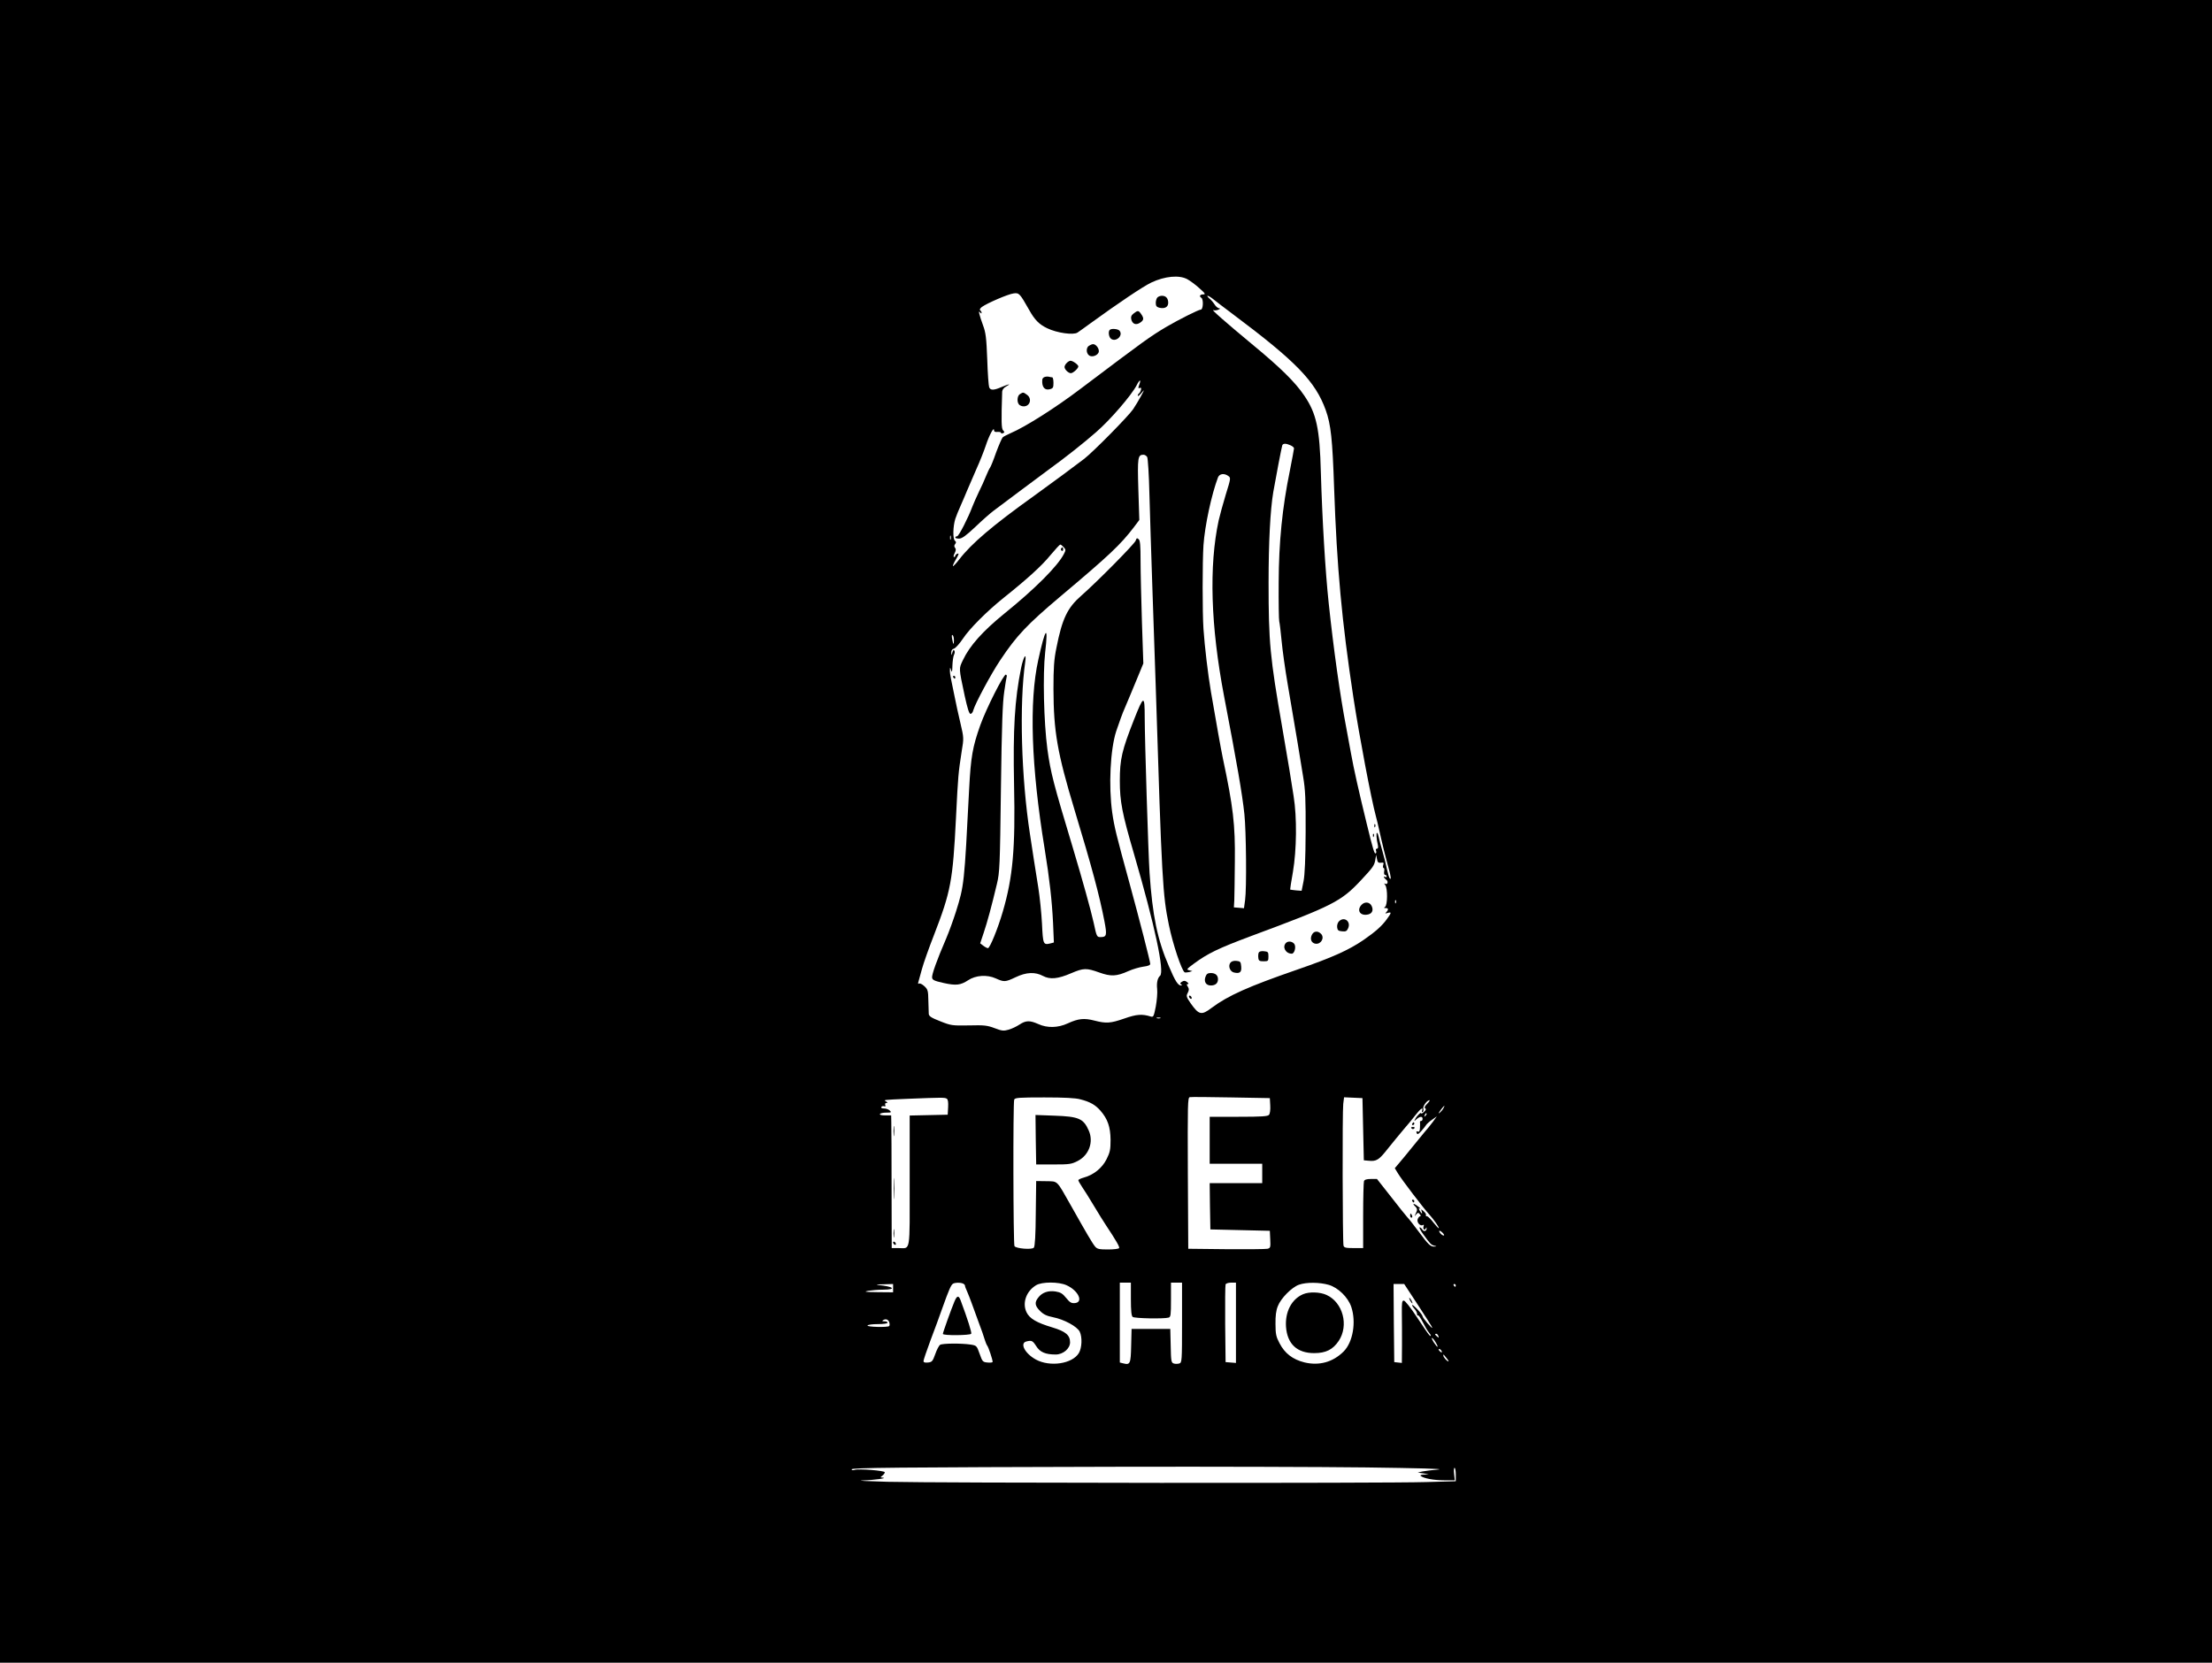 <?xml version="1.0" standalone="no"?>
<!DOCTYPE svg PUBLIC "-//W3C//DTD SVG 20010904//EN"
 "http://www.w3.org/TR/2001/REC-SVG-20010904/DTD/svg10.dtd">
<svg version="1.0" xmlns="http://www.w3.org/2000/svg"
 width="1600pt" height="1203pt" viewBox="0 0 1600 1203"
 preserveAspectRatio="xMidYMid meet">

<g transform="translate(0,1203) scale(0.1,-0.1)"
fill="#000000" stroke="none">
<path d="M0 6015 l0 -6015 8000 0 8000 0 0 6015 0 6015 -8000 0 -8000 0 0
-6015z m8588 3995 c20 -11 60 -40 87 -65 43 -38 47 -45 28 -45 -24 0 -31 -14
-13 -25 16 -10 13 -85 -4 -85 -16 0 -161 -73 -248 -124 -121 -72 -157 -98
-618 -446 -183 -139 -404 -279 -510 -324 -25 -11 -50 -24 -57 -30 -6 -6 -28
-56 -48 -110 -19 -55 -39 -104 -44 -110 -5 -6 -18 -34 -29 -61 -11 -28 -34
-79 -52 -115 -17 -36 -38 -83 -46 -104 -30 -81 -99 -216 -111 -216 -7 0 -13
-4 -13 -9 0 -5 12 -8 27 -8 21 0 50 21 118 85 49 47 108 99 131 116 51 39 345
258 399 298 124 90 254 193 343 271 101 87 256 267 294 340 22 44 34 45 18 2
-8 -22 -8 -26 4 -22 10 4 12 0 9 -14 -3 -11 -9 -22 -14 -25 -5 -3 -9 -11 -9
-17 0 -7 11 2 25 18 25 30 25 29 -2 -21 -15 -28 -41 -71 -57 -95 -33 -49 -287
-307 -354 -359 -58 -45 -237 -177 -359 -265 -303 -217 -455 -346 -545 -463
-22 -29 -43 -50 -45 -48 -3 2 7 25 22 50 20 34 23 45 11 40 -9 -3 -16 -10 -16
-15 0 -5 -4 -9 -9 -9 -6 0 -4 12 4 27 10 20 11 31 3 40 -7 9 -7 17 1 27 8 10
8 16 -2 24 -16 13 -14 104 3 158 7 21 24 64 38 94 13 30 35 80 47 110 13 30
43 100 67 155 25 55 55 131 68 170 25 76 60 141 60 113 0 -11 7 -15 25 -13 14
1 25 -1 25 -6 0 -5 7 -6 15 -3 12 5 12 8 1 20 -13 12 -14 65 -7 281 1 14 12
28 29 37 39 22 22 19 -33 -4 -57 -25 -81 -25 -90 -2 -4 9 -11 100 -14 202 -6
157 -11 194 -30 245 -27 74 -38 117 -22 95 7 -9 11 -10 11 -3 0 6 -5 15 -10
18 -6 4 -1 14 12 24 37 27 189 93 229 98 40 6 45 1 113 -119 40 -72 72 -105
131 -133 70 -34 190 -51 219 -31 12 8 53 37 91 65 208 151 384 269 443 297 98
46 201 56 260 24z m187 -144 c17 -14 80 -62 140 -107 461 -345 599 -488 674
-695 38 -105 49 -212 61 -564 20 -574 55 -961 140 -1520 43 -281 128 -729 162
-855 6 -22 17 -67 24 -100 19 -87 50 -212 68 -275 17 -60 20 -88 9 -76 -5 4
-13 33 -20 64 -6 31 -21 91 -33 132 -12 41 -24 87 -27 103 -3 15 -8 29 -12 31
-8 5 -5 -46 5 -86 4 -19 2 -28 -6 -28 -7 0 -10 -7 -7 -15 4 -8 2 -17 -2 -19
-9 -6 -18 21 -65 214 -57 233 -94 397 -115 515 -11 61 -27 146 -35 190 -42
217 -91 567 -125 890 -25 234 -47 608 -57 950 -8 314 -32 424 -120 553 -66 98
-174 204 -384 377 -178 148 -298 252 -273 241 6 -3 22 -2 35 3 15 7 17 10 7
10 -9 1 -25 13 -34 29 -10 15 -27 35 -39 44 -11 10 -16 18 -11 18 6 0 24 -11
40 -24z m560 -1058 c14 -6 25 -16 25 -22 0 -6 -14 -78 -30 -161 -55 -268 -80
-516 -81 -810 -1 -144 1 -270 4 -280 3 -11 11 -74 17 -140 6 -66 26 -210 45
-320 56 -328 92 -543 111 -665 16 -94 19 -166 18 -400 -1 -195 -6 -307 -15
-355 l-14 -70 -40 3 c-22 2 -41 5 -43 6 -1 2 8 59 20 127 27 159 30 395 5 549
-9 58 -23 146 -31 195 -8 50 -31 185 -51 300 -89 512 -99 616 -99 1050 0 289
12 525 34 655 16 93 60 324 65 338 6 15 27 15 60 0z m-1037 -85 c5 -10 13
-130 16 -268 4 -137 13 -437 21 -665 8 -228 19 -559 25 -735 44 -1402 50
-1500 95 -1718 28 -137 92 -328 114 -342 4 -2 18 -1 32 2 l24 7 -23 6 c-22 5
-19 9 34 48 100 74 177 111 412 199 593 220 652 250 797 405 86 92 96 106 103
147 l6 36 6 -30 c4 -24 10 -29 29 -27 19 3 22 0 16 -17 -3 -12 -2 -21 3 -21 5
0 7 -11 4 -25 -2 -15 0 -25 7 -25 6 0 11 -5 11 -11 0 -5 -4 -7 -10 -4 -17 10
-11 -7 7 -20 18 -13 9 -40 -10 -28 -7 4 -5 -1 3 -11 18 -23 17 -146 -2 -158
-10 -5 -8 -8 5 -8 20 0 22 -11 5 -29 -11 -11 -9 -12 10 -6 28 8 28 2 -5 -43
-36 -51 -85 -94 -172 -154 -107 -73 -228 -127 -477 -213 -353 -122 -501 -188
-620 -277 -74 -56 -92 -52 -153 35 -30 44 -32 51 -20 73 10 20 11 29 1 45 -10
15 -10 19 0 19 8 1 5 6 -6 15 -14 11 -22 11 -37 2 -13 -8 -15 -13 -6 -19 9 -6
9 -8 -1 -8 -21 0 -42 32 -87 139 -83 191 -119 367 -140 676 -9 134 -35 970
-35 1124 0 165 -7 163 -78 -17 -87 -221 -102 -285 -102 -441 0 -149 16 -234
103 -531 150 -516 222 -850 188 -880 -18 -15 -26 -51 -21 -95 3 -27 -2 -85
-10 -128 -14 -70 -17 -77 -35 -72 -64 20 -104 17 -192 -14 -101 -35 -131 -37
-217 -15 -73 19 -116 15 -192 -20 -71 -33 -149 -35 -214 -5 -61 27 -89 27
-136 -4 -21 -14 -57 -31 -79 -37 -35 -10 -48 -9 -100 11 -53 20 -75 23 -186
20 -122 -2 -130 -1 -208 30 -64 25 -81 36 -83 53 0 12 -2 56 -3 98 -1 70 -4
80 -29 103 -15 14 -32 22 -38 19 -7 -5 -9 0 -5 12 3 10 14 53 26 94 11 41 50
151 86 243 123 318 137 394 160 852 15 305 17 322 41 478 16 96 16 99 -9 205
-14 59 -33 145 -42 192 -9 47 -21 104 -26 127 -5 23 -9 52 -8 65 1 23 1 23 9
-2 6 -19 8 -11 9 33 1 32 6 67 11 78 6 11 8 25 3 32 -5 8 -9 4 -14 -13 -7 -25
-7 -25 -8 -2 -1 16 6 26 19 29 11 3 40 35 65 72 47 72 174 199 295 296 168
134 275 231 336 306 36 43 69 79 73 79 5 0 16 -9 25 -19 16 -18 16 -21 1 -50
-45 -87 -208 -251 -431 -431 -156 -127 -250 -232 -299 -336 -30 -64 -31 -51
13 -259 20 -91 32 -130 42 -130 7 0 17 11 20 26 13 48 131 268 196 364 117
176 194 257 431 457 359 302 437 376 535 504 l39 52 -7 221 c-7 232 -4 251 37
251 10 0 22 -8 27 -17z m587 -137 c18 -13 18 -17 -18 -132 -20 -66 -43 -150
-52 -189 -71 -330 -58 -763 39 -1272 94 -491 131 -704 147 -853 13 -123 17
-539 5 -623 l-8 -58 -36 3 -37 3 3 50 c1 28 3 156 4 285 3 264 -12 392 -87
745 -14 67 -46 247 -86 480 -22 131 -45 324 -54 455 -8 118 -8 485 0 605 10
143 58 366 105 491 11 27 45 32 75 10z m-2008 -458 c-3 -7 -5 -2 -5 12 0 14 2
19 5 13 2 -7 2 -19 0 -25z m23 -730 c0 -38 -5 -34 -13 10 -4 21 -3 31 3 27 6
-3 10 -20 10 -37z m3197 -1900 c-3 -8 -6 -5 -6 6 -1 11 2 17 5 13 3 -3 4 -12
1 -19z m-1704 -835 c-7 -2 -19 -2 -25 0 -7 3 -2 5 12 5 14 0 19 -2 13 -5z
m795 -631 c2 -31 -2 -60 -9 -68 -9 -11 -52 -14 -220 -14 l-209 0 0 -170 0
-170 190 0 190 0 0 -70 0 -70 -190 0 -190 0 2 -167 3 -168 215 -5 215 -5 3
-62 c3 -58 1 -63 -20 -68 -13 -3 -147 -4 -298 -3 l-275 3 -3 547 c-2 503 -1
547 14 550 10 2 144 1 298 -2 l281 -5 3 -53z m-2340 49 c9 -5 12 -25 10 -62
l-3 -54 -137 -3 -138 -3 0 -473 c0 -533 8 -486 -81 -486 l-49 0 -1 433 c0 237
-1 453 -2 480 l-1 47 -43 0 c-27 0 -42 4 -38 10 3 6 24 10 46 10 36 0 39 2 25
15 -8 8 -26 15 -41 15 -16 0 -24 4 -20 11 4 6 13 8 21 5 8 -3 11 0 7 10 -3 8
1 14 8 14 11 0 11 3 -1 10 -20 13 -28 12 155 20 248 10 269 10 283 1z m967 -5
c70 -18 107 -39 145 -82 52 -60 72 -117 73 -211 0 -71 -4 -90 -29 -140 -32
-64 -94 -114 -165 -133 -21 -6 -39 -14 -39 -19 0 -5 12 -26 26 -47 15 -21 54
-84 87 -139 33 -55 72 -118 87 -140 73 -110 100 -157 95 -165 -4 -6 -40 -10
-81 -10 -62 0 -77 3 -92 20 -19 22 -60 92 -177 300 -105 185 -91 172 -177 174
l-73 1 -3 -234 c-1 -156 -6 -239 -14 -248 -13 -16 -128 -7 -140 11 -9 13 -11
1037 -2 1060 5 14 34 16 218 16 144 0 227 -4 261 -14z m2045 -216 l5 -225 34
-3 c58 -6 75 5 141 89 36 45 88 108 115 140 28 32 66 78 85 103 35 45 57 60
46 30 -3 -9 -2 -12 5 -9 5 4 7 14 4 24 -5 17 27 61 45 61 5 0 -3 -12 -17 -26
-18 -18 -22 -28 -14 -33 8 -5 5 -13 -9 -26 -11 -10 -20 -15 -20 -10 0 12 -30
-16 -42 -39 -11 -20 -10 -20 9 -3 24 21 43 22 43 2 0 -8 -4 -15 -10 -15 -6 0
-9 -3 -9 -7 1 -5 1 -23 0 -42 -1 -25 -5 -32 -15 -28 -11 4 -13 1 -9 -10 5 -13
11 -11 34 14 15 17 31 37 35 44 5 8 24 25 43 38 l34 24 -28 -39 c-16 -21 -45
-58 -65 -80 -19 -23 -57 -69 -85 -104 -27 -34 -67 -82 -88 -107 l-38 -45 23
-38 c27 -45 184 -251 228 -299 31 -34 72 -93 67 -97 -2 -2 -19 16 -38 40 -19
25 -40 46 -47 46 -7 0 -11 4 -8 9 3 4 -4 17 -16 27 -19 17 -21 17 -15 2 9 -25
0 -22 -14 3 -9 17 -8 20 3 14 7 -4 2 3 -12 14 -29 24 -49 28 -26 5 19 -18 20
-28 5 -57 -9 -20 -9 -20 4 -4 13 15 16 15 27 2 8 -9 8 -15 2 -15 -6 0 -14 -10
-18 -22 -7 -23 20 -53 39 -41 6 4 8 0 4 -10 -3 -9 -2 -19 3 -22 4 -3 11 1 13
7 4 9 6 10 6 1 2 -20 -21 -27 -31 -9 -5 9 -14 16 -19 16 -6 0 6 -24 27 -52 49
-68 56 -75 80 -81 18 -4 18 -5 -1 -6 -28 -1 -43 13 -114 109 -35 47 -72 94
-83 105 -10 11 -63 77 -118 148 l-100 127 -44 0 c-31 0 -46 -5 -50 -16 -3 -9
-6 -121 -6 -250 l0 -234 -69 0 c-57 0 -69 3 -73 18 -7 27 -9 972 -2 1025 l6
48 66 -3 67 -3 5 -225z m581 152 c-5 -10 -18 -25 -27 -33 -11 -9 -9 -2 6 19
26 35 36 42 21 14z m-130 -55 c-10 -9 -11 -8 -5 6 3 10 9 15 12 12 3 -3 0 -11
-7 -18z m134 -865 c-6 -7 -35 18 -35 31 0 5 9 2 20 -8 11 -10 18 -20 15 -23z
m-3481 -348 c9 -3 16 -11 16 -16 0 -6 7 -24 15 -41 8 -18 23 -57 34 -87 11
-30 34 -93 51 -140 18 -47 37 -101 42 -120 6 -19 14 -40 19 -46 9 -11 39 -101
39 -117 0 -5 -16 -7 -36 -5 -35 3 -38 6 -58 63 -21 59 -22 60 -66 67 -68 10
-203 9 -220 -2 -8 -5 -24 -35 -35 -67 -19 -53 -24 -58 -53 -61 -23 -2 -32 1
-32 11 0 8 23 75 50 148 28 74 67 179 86 234 48 135 63 168 77 177 15 9 50 10
71 2z m751 -13 c85 -38 124 -123 60 -129 -26 -2 -36 4 -63 37 -26 32 -40 41
-77 47 -53 8 -97 -7 -125 -44 -28 -35 -25 -59 13 -97 25 -25 48 -36 93 -45 81
-16 175 -67 194 -105 19 -40 16 -116 -6 -154 -47 -79 -210 -103 -312 -47 -78
43 -117 117 -69 130 39 10 46 7 72 -33 27 -44 67 -61 141 -61 54 0 104 43 104
88 0 52 -32 79 -128 108 -114 34 -165 64 -187 110 -32 67 -2 152 69 195 42 26
165 26 221 0z m465 -100 c0 -85 4 -122 13 -129 13 -11 224 -15 260 -5 15 4 17
19 17 129 l0 124 40 0 40 0 0 -289 c0 -281 -1 -290 -20 -296 -11 -3 -29 -4
-40 0 -18 6 -20 17 -22 128 l-3 122 -140 0 -140 0 -3 -122 c-3 -131 -7 -140
-58 -127 l-24 6 0 289 0 289 40 0 40 0 0 -119z m760 -172 l0 -290 -37 3 -38 3
-3 275 c-1 151 0 280 3 287 2 7 20 13 40 13 l35 0 0 -291z m671 275 c68 -20
139 -89 163 -159 37 -110 12 -256 -55 -323 -77 -77 -177 -105 -284 -79 -84 21
-142 65 -180 139 -24 45 -29 65 -29 138 -1 59 4 99 17 130 21 56 101 137 153
155 53 19 149 18 215 -1z m-3151 -24 l0 -30 -112 1 c-90 1 -104 3 -68 10 25 4
73 8 108 8 100 1 77 23 -38 34 -19 2 -2 5 38 5 l72 2 0 -30z m3798 -124 c56
-85 102 -158 102 -162 0 -12 -69 70 -70 82 0 14 -69 88 -75 82 -3 -2 4 -14 15
-26 11 -12 20 -29 20 -38 0 -10 3 -14 7 -11 3 4 19 -19 35 -50 16 -32 35 -64
43 -73 18 -20 20 -37 2 -18 -7 7 -47 66 -90 131 -44 67 -84 117 -93 117 -13 0
-15 -14 -14 -92 1 -51 1 -153 1 -226 l-1 -133 -27 3 -28 3 -3 283 -2 282 38 0
39 0 101 -154z m272 144 c0 -5 -2 -10 -4 -10 -3 0 -8 5 -11 10 -3 6 -1 10 4
10 6 0 11 -4 11 -10z m-4097 -270 c3 -10 2 -21 -1 -24 -10 -11 -164 -7 -157 4
3 6 37 10 76 10 39 0 69 4 69 10 0 6 -10 10 -22 10 -18 0 -20 2 -9 9 19 12 38
4 44 -19z m3971 -96 c5 -14 4 -15 -9 -4 -17 14 -19 20 -6 20 5 0 12 -7 15 -16z
m-20 -45 c25 -42 16 -45 -12 -3 -12 19 -19 34 -14 34 4 0 16 -14 26 -31z m41
-60 c11 -16 1 -19 -13 -3 -7 8 -8 14 -3 14 5 0 13 -5 16 -11z m39 -56 c11 -13
16 -23 13 -23 -10 0 -37 31 -37 42 0 6 1 9 3 7 1 -2 11 -14 21 -26z m-583
-790 c375 -5 574 -10 524 -15 -44 -4 -96 -10 -115 -14 l-35 -8 40 -6 40 -7
-34 -2 c-20 0 -31 -5 -25 -9 20 -18 95 -32 169 -32 l78 0 -5 45 c-3 25 -2 45
3 45 5 0 9 -22 9 -48 l0 -49 -217 -6 c-282 -9 -3546 -7 -3893 2 -146 4 -227 8
-180 10 81 2 187 17 145 20 -19 2 -19 2 -2 15 9 7 17 18 17 24 0 12 -188 27
-219 17 -12 -4 -21 -2 -21 4 0 12 291 15 2001 19 614 1 1388 -1 1720 -5z"/>
<path d="M8372 9878 c-7 -7 -12 -25 -12 -40 0 -21 6 -29 24 -34 40 -10 66 4
66 35 0 32 -16 51 -45 51 -12 0 -26 -5 -33 -12z"/>
<path d="M8200 9762 c-18 -14 -21 -25 -17 -44 9 -33 34 -42 63 -23 28 18 30
32 8 63 -18 27 -25 27 -54 4z"/>
<path d="M8027 9643 c-12 -12 -7 -50 8 -63 35 -29 92 22 63 57 -11 14 -60 18
-71 6z"/>
<path d="M7878 9529 c-22 -12 -23 -52 -2 -69 21 -19 68 -1 72 26 3 23 -21 54
-41 54 -7 0 -20 -5 -29 -11z"/>
<path d="M7716 9404 c-9 -8 -16 -22 -16 -29 0 -18 28 -45 46 -45 16 0 54 35
54 49 0 12 -40 41 -57 41 -6 0 -19 -7 -27 -16z"/>
<path d="M7558 9303 c-10 -2 -19 -12 -19 -21 -4 -52 17 -78 55 -68 23 6 26 12
26 46 0 22 -4 40 -9 40 -5 0 -15 2 -23 4 -7 2 -21 2 -30 -1z"/>
<path d="M7378 9179 c-21 -12 -24 -59 -6 -77 7 -7 21 -12 33 -12 46 0 62 57
23 84 -26 19 -27 19 -50 5z"/>
<path d="M9941 6054 c0 -11 3 -14 6 -6 3 7 2 16 -1 19 -3 4 -6 -2 -5 -13z"/>
<path d="M9931 5984 c0 -11 3 -14 6 -6 3 7 2 16 -1 19 -3 4 -6 -2 -5 -13z"/>
<path d="M8215 8119 c-8 -24 -279 -298 -393 -398 -101 -88 -139 -166 -181
-380 -17 -83 -21 -141 -21 -295 1 -308 27 -461 154 -881 122 -403 179 -614
215 -802 19 -100 16 -113 -29 -113 -26 0 -28 4 -49 103 -21 94 -80 306 -149
537 -143 475 -162 547 -186 720 -26 197 -34 539 -16 700 24 206 2 183 -50 -55
-67 -303 -51 -771 46 -1365 36 -223 53 -375 61 -537 l6 -142 -26 -7 c-51 -12
-53 -6 -60 143 -4 76 -16 194 -27 263 -20 126 -44 275 -60 385 -63 408 -78
943 -34 1248 10 72 -13 36 -30 -45 -47 -234 -59 -441 -51 -848 10 -461 -9
-667 -81 -914 -36 -124 -94 -266 -108 -266 -6 0 -21 8 -34 18 l-22 17 25 75
c26 77 58 195 96 355 20 84 22 128 29 690 6 461 12 623 24 701 8 56 16 105 18
110 2 5 -1 11 -6 13 -16 5 -142 -245 -185 -365 -56 -157 -69 -231 -81 -464
-35 -687 -36 -696 -95 -885 -19 -60 -51 -148 -71 -195 -67 -155 -105 -262
-102 -283 2 -17 16 -24 83 -39 91 -20 123 -16 178 20 54 36 137 42 200 13 60
-27 68 -27 144 9 77 37 141 39 197 9 51 -27 108 -22 205 20 89 38 110 38 202
5 84 -30 124 -29 211 10 31 14 79 28 107 32 34 4 51 11 51 20 0 17 -79 324
-150 584 -96 350 -110 407 -125 511 -27 192 -14 457 29 589 23 68 46 132 61
165 7 17 25 59 40 95 15 36 42 102 61 147 l34 83 -10 297 c-5 164 -10 364 -10
444 0 114 -3 149 -14 158 -11 10 -16 8 -21 -10z"/>
<path d="M7675 8061 c-3 -5 -1 -12 5 -16 5 -3 10 1 10 9 0 18 -6 21 -15 7z"/>
<path d="M6895 7130 c3 -5 8 -10 11 -10 2 0 4 5 4 10 0 6 -5 10 -11 10 -5 0
-7 -4 -4 -10z"/>
<path d="M9847 5482 c-33 -37 -11 -76 39 -70 37 4 51 29 36 62 -14 31 -51 35
-75 8z"/>
<path d="M9685 5364 c-9 -9 -15 -28 -13 -43 2 -21 9 -27 35 -29 27 -3 35 1 44
21 23 50 -28 89 -66 51z"/>
<path d="M9488 5264 c-14 -30 -1 -58 28 -62 40 -5 67 44 39 72 -24 24 -54 20
-67 -10z"/>
<path d="M9302 5208 c-29 -29 -3 -78 42 -78 19 0 32 48 19 69 -13 20 -45 25
-61 9z"/>
<path d="M9104 5136 c-3 -8 -4 -25 -2 -38 2 -19 9 -23 38 -23 33 0 35 2 35 35
0 32 -3 35 -33 38 -21 2 -34 -2 -38 -12z"/>
<path d="M8901 5066 c-20 -23 -5 -65 24 -72 42 -10 57 1 53 43 -3 34 -6 38
-34 41 -19 2 -36 -3 -43 -12z"/>
<path d="M8720 4964 c-14 -36 3 -64 38 -64 33 0 52 16 52 45 0 29 -19 45 -52
45 -21 0 -31 -6 -38 -26z"/>
<path d="M8600 4821 c0 -5 5 -13 10 -16 6 -3 10 -2 10 4 0 5 -4 13 -10 16 -5
3 -10 2 -10 -4z"/>
<path d="M6463 3845 c0 -33 2 -45 4 -27 2 18 2 45 0 60 -2 15 -4 0 -4 -33z"/>
<path d="M6464 3430 c0 -69 1 -97 3 -62 2 34 2 90 0 125 -2 34 -3 6 -3 -63z"/>
<path d="M6463 3105 c0 -27 2 -38 4 -22 2 15 2 37 0 50 -2 12 -4 0 -4 -28z"/>
<path d="M6460 3041 c0 -5 5 -13 10 -16 6 -3 10 -2 10 4 0 5 -4 13 -10 16 -5
3 -10 2 -10 -4z"/>
<path d="M7492 3784 l3 -179 125 0 c115 0 130 2 175 25 82 42 117 138 80 221
-38 86 -72 101 -248 107 l-137 5 2 -179z"/>
<path d="M10215 3900 c-3 -5 -1 -10 4 -10 6 0 11 5 11 10 0 6 -2 10 -4 10 -3
0 -8 -4 -11 -10z"/>
<path d="M10210 3866 c7 -7 13 -7 20 0 6 6 3 10 -10 10 -13 0 -16 -4 -10 -10z"/>
<path d="M10215 3340 c3 -5 8 -10 11 -10 2 0 4 5 4 10 0 6 -5 10 -11 10 -5 0
-7 -4 -4 -10z"/>
<path d="M10200 3235 c0 -8 4 -15 10 -15 5 0 7 7 4 15 -4 8 -8 15 -10 15 -2 0
-4 -7 -4 -15z"/>
<path d="M6904 2614 c-24 -57 -84 -225 -84 -235 0 -13 197 -11 205 1 5 8 -24
101 -77 243 -14 36 -26 34 -44 -9z"/>
<path d="M9425 2666 c-83 -36 -130 -127 -123 -235 9 -125 80 -191 204 -191 85
0 135 26 177 88 75 112 31 279 -88 333 -47 22 -127 24 -170 5z"/>
<path d="M10200 2620 c6 -11 13 -20 16 -20 2 0 0 9 -6 20 -6 11 -13 20 -16 20
-2 0 0 -9 6 -20z"/>
</g>
</svg>
